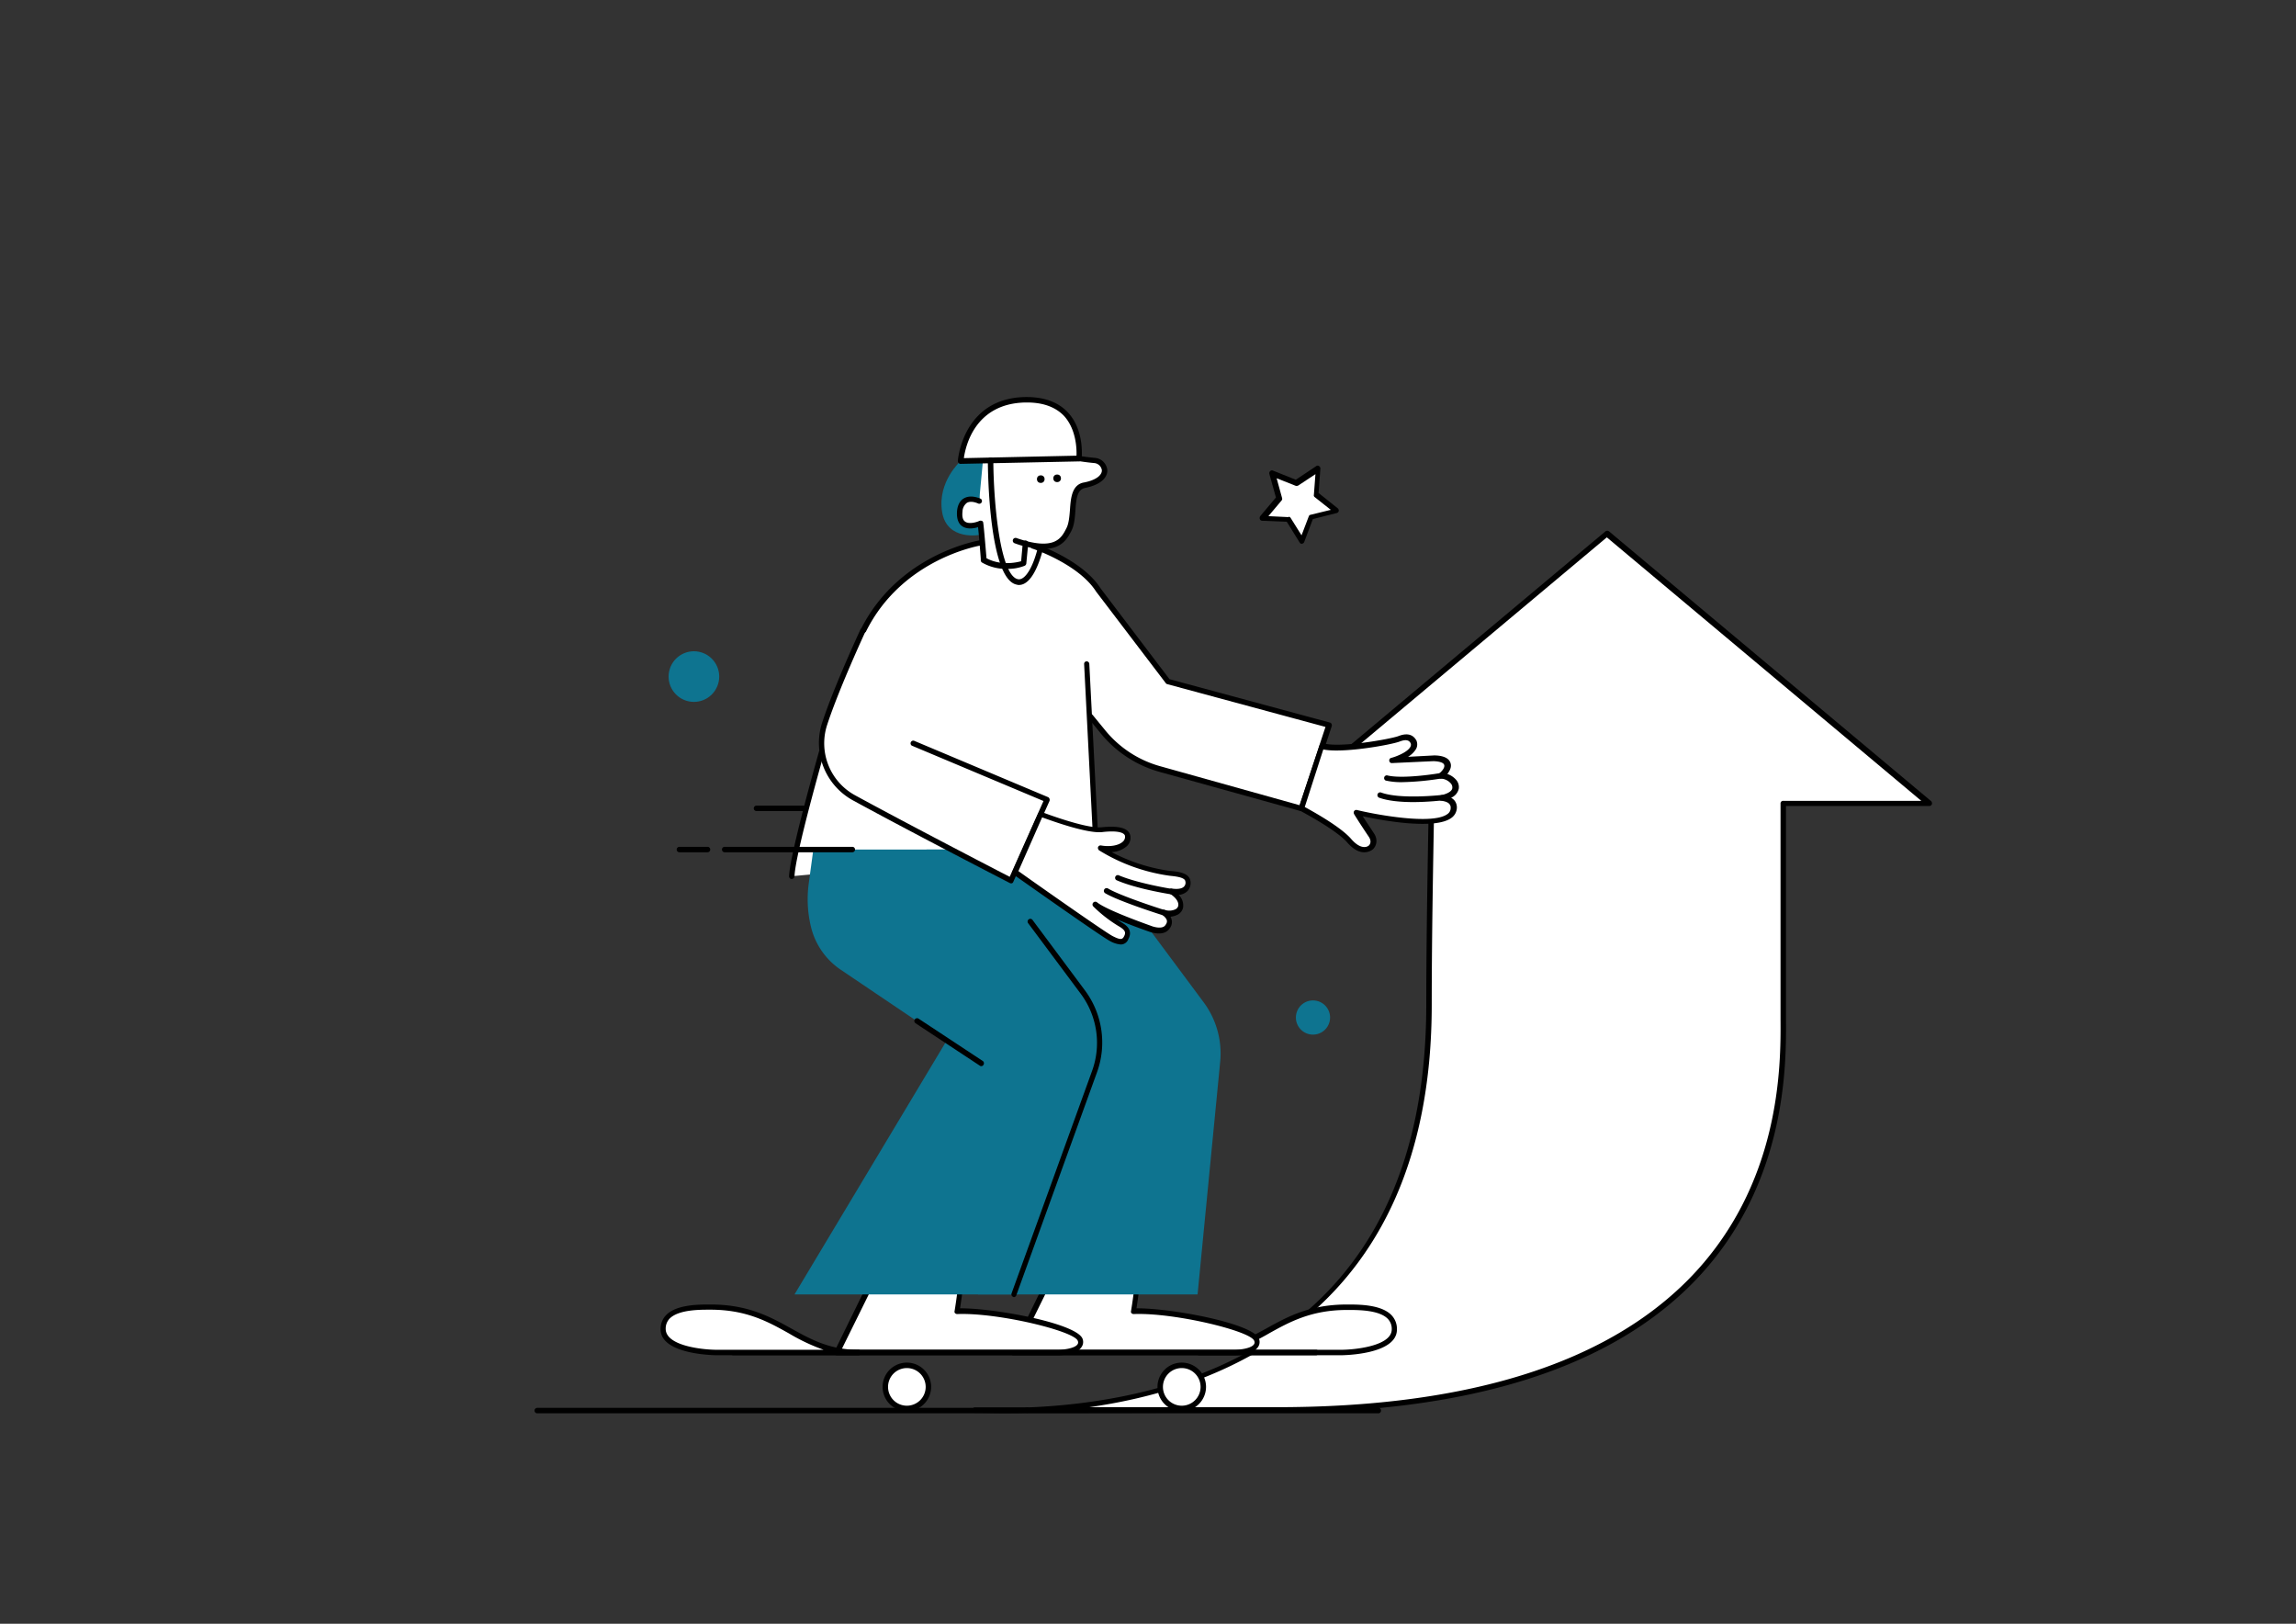 <svg xmlns="http://www.w3.org/2000/svg" viewBox="0 0 841.9 595.3"><rect x="0" y="0" width="841.9" height="595.3" fill="#333333" stroke="none"/><g id="Layer_16" data-name="Layer 16"><path d="M376.69,516.89h-19.1C359.59,516.89,366.59,517.29,376.69,516.89Z" fill="#fff"/><path d="M367.69,518.09c-3.5,0-6.2-.1-8.1-.1h-2.1a1,1,0,0,1,0-2h19.1a1,1,0,0,1,0,2C373.39,518.09,370.39,518.09,367.69,518.09Z"/><path d="M653.69,294.59h53.6l-118.1-98.9-118.1,98.9h53.7c-.4,22.5-.9,49.5-.9,73.8,0,130.2-103.2,147-147.3,148.7,32,0,74.6-.1,91.4-.1,192,0,185.6-120,185.6-145.6C653.69,356.79,653.69,322.09,653.69,294.59Z" fill="#fff"/><path d="M376.59,518a1,1,0,1,1,0-2c54.7-2.1,146.4-24.1,146.4-147.7,0-23.9.5-51,.9-72.8h-52.7a1,1,0,0,1-.9-.7,1.13,1.13,0,0,1,.3-1.1l118.1-98.9a1.05,1.05,0,0,1,1.3,0l118.1,98.9a1.13,1.13,0,0,1,.3,1.1,1,1,0,0,1-.9.7h-52.6v78.1c.1,16.9.4,61.9-34.5,97.1-31.1,31.3-82.3,47.2-152.1,47.2h-32.2C417.29,518,395.19,518,376.59,518Zm97.3-224.4h51a.91.91,0,0,1,.7.3,1.08,1.08,0,0,1,.3.7v.8c-.4,21.8-.9,49-.9,72.9,0,56.6-19.4,98.1-57.5,123.3-22,14.5-46.8,21.3-68.1,24.3h68.8c69.3,0,120-15.7,150.7-46.6,34.3-34.6,34.1-78.9,34-95.6v-79.1a.94.94,0,0,1,1-1h50.6L589.19,197Z"/><path d="M290.13,321.26c.4-8.6,11-45.5,11-45.5l.2-.3a22.83,22.83,0,0,1,1-10c3.7-11.2,10.7-27,13.2-32.4l.9-1.9c14-28.1,43.6-32.3,43.6-32.3l18.8,1.1s17.4,5.8,24,16.2l25.5,33.5,59.1,16-10.1,30.6-51.7-14.4a42.29,42.29,0,0,1-21-13.6l-4.5-5.5-.6-.7,2.5,48.8Z" fill="#fff"/><path d="M395.63,168.16s3.2.5,5.6.7c4.2.4,6.9,6.8-3.5,9-6.2,1-3.3,11.4-5.9,16.4-1.6,3.1-4,8-15.3,5.3l-.6-.2-.7,7.3s-7.8,2.7-14.6-1.3c-.3-3.5-1-12-1.2-13.4,0,0-8.3,3.7-7.5-4.5.4-3.8,2.9-5.6,7.3-3.7l-1.1-14.9Z" fill="#fff"/><path d="M491.63,495.86s19.7-.1,19.7-8.5-12.7-8.1-17.4-8.1c-25.8,0-31.9,16.7-54.1,16.7C451.93,495.86,491.63,495.86,491.63,495.86Z" fill="#fff"/><path d="M491.63,496.86h-51.9a1,1,0,0,1,0-2c10.4,0,17.2-3.8,24.4-7.7,7.9-4.4,16.1-8.9,29.7-8.9h.5c3.9,0,12,0,15.8,3.8a7.24,7.24,0,0,1,2.1,5.3C512.33,496.66,492.53,496.86,491.63,496.86Zm-39.1-2h39.1c5.2,0,18.7-1.4,18.7-7.5a5.28,5.28,0,0,0-1.5-3.9c-3.2-3.2-10.8-3.2-14.4-3.2h-.5c-13.1,0-21.1,4.4-28.8,8.7A76.42,76.42,0,0,1,452.53,494.86Z"/><path d="M384.33,470l-12.7,25.9h80.9s9.5.1,8.4-4.4c-1.2-4.7-31.4-11.2-45.2-10.6,1.1-6.6,1.3-9.5,1.3-9.5Z" fill="#fff"/><path d="M452.53,496.86h-81a.89.89,0,0,1-.8-.5.91.91,0,0,1,0-1l12.7-25.9a1,1,0,0,1,.9-.6l32.6,1.4a.91.91,0,0,1,.7.3.66.66,0,0,1,.2.7c0,.1-.2,2.6-1.1,8.4h.3c13.1,0,43.3,5.7,44.7,11.4a3.2,3.2,0,0,1-.6,3C459.23,496.76,453.43,496.86,452.53,496.86Zm-79.3-2h79.3c2.2,0,6.1-.5,7.2-1.9a1.23,1.23,0,0,0,.2-1.3c-.9-3.6-29.3-10.5-44.2-9.9a1.14,1.14,0,0,1-.8-.3.78.78,0,0,1-.2-.8c.7-4.3,1-7,1.2-8.4L385,471Z"/><path d="M319.63,470l-12.7,25.9h80.9s9.5.1,8.4-4.4c-1.2-4.7-31.4-11.2-45.2-10.6,1.1-6.6,1.3-9.5,1.3-9.5Z" fill="#fff"/><path d="M387.83,496.86h-81a.89.89,0,0,1-.8-.5.91.91,0,0,1,0-1l12.7-25.9a1,1,0,0,1,.9-.6l32.6,1.4a.91.91,0,0,1,.7.3.66.66,0,0,1,.2.7c0,.1-.2,2.6-1.1,8.4h.3c13.1,0,43.3,5.7,44.7,11.4a3.2,3.2,0,0,1-.6,3C394.53,496.76,388.73,496.86,387.83,496.86Zm-79.3-2h79.3c2.2,0,6.1-.5,7.2-1.9a1.23,1.23,0,0,0,.2-1.3c-.9-3.6-29.3-10.5-44.2-9.9a1.14,1.14,0,0,1-.8-.3.78.78,0,0,1-.2-.8c.7-4.3,1-7,1.2-8.4l-30.9-1.3Z"/><path d="M339.73,311.46h60l41.7,56.1a31.45,31.45,0,0,1,6,21.6l-8.3,85.4h-80.5l29.9-92.9-45-30.5a42.11,42.11,0,0,1-5.4-27.1Z" fill="#0E7490"/><path d="M352.23,169.06l8.2-.2-1.4,14.9.5,12.3s-12.4,2.5-14.1-8.5S352.23,169.06,352.23,169.06Z" fill="#0E7490"/><path d="M375.93,199.36l-.7,7.3s-7.8,2.7-14.6-1.3c-.3-3.5-1-12-1.2-13.4,0,0-8.3,3.7-7.5-4.5.4-3.8,2.9-5.6,7.3-3.7" fill="#fff"/><path d="M369.13,208.56a17.48,17.48,0,0,1-9-2.3,1,1,0,0,1-.5-.8v-.6c-.2-2.9-.7-8.9-1-11.6-1.5.5-4.1.9-5.9-.4-1.4-1-2-2.9-1.8-5.5.2-2.2,1.1-3.9,2.6-4.7,1.1-.6,3-1.1,6.1.2a1,1,0,0,1-.8,1.8c-1.8-.8-3.3-.9-4.3-.3a4.18,4.18,0,0,0-1.6,3.2c-.2,1.9.1,3.1,1,3.7,1.4,1,4.2.2,5.2-.3a1.39,1.39,0,0,1,.9,0,.75.75,0,0,1,.5.7c.2,1.2.7,7,1.2,13h0c5.2,2.8,10.9,1.6,12.7,1.1l.6-6.7a1.09,1.09,0,0,1,1.1-.9,1,1,0,0,1,.9,1.1l-.7,7.3a1.07,1.07,0,0,1-.7.9A17,17,0,0,1,369.13,208.56Z"/><path d="M352.23,169.06l43.4-.9s2.5-22-19.7-21.6S352.23,169.06,352.23,169.06Z" fill="#fff"/><path d="M352.23,170.06a.91.91,0,0,1-.7-.3,1.14,1.14,0,0,1-.3-.8c0-.2,1.7-22.9,24.6-23.4,6.9-.1,12.2,1.8,15.8,5.7,6.1,6.6,5,16.5,5,17a1.06,1.06,0,0,1-1,.9l-43.4.9Zm24.4-22.5h-.7c-18.5.4-21.9,16.1-22.5,20.4l41.3-.9c.1-2.5-.1-9.6-4.5-14.5C387.13,149.26,382.53,147.56,376.63,147.56Z"/><path d="M382.53,201.26a33.19,33.19,0,0,1-10.5-2.1,1,1,0,1,1,.7-1.9c13.9,4.8,16.4.1,18.2-3.4l.1-.2c.9-1.7,1.1-4.3,1.3-6.7.3-4.4.7-9.4,5.3-10.1,4.9-1,6.5-3,6.4-4.5a3.09,3.09,0,0,0-2.8-2.6c-2.4-.2-5.6-.7-5.7-.7a1,1,0,1,1,.3-1.9s3.2.5,5.6.7a5,5,0,0,1,4.6,4.4c.1,1.4-.5,5-8,6.6-2.9.5-3.4,3.5-3.7,8.3-.2,2.7-.4,5.4-1.5,7.5l-.1.2C391.33,197.46,389.33,201.26,382.53,201.26Z"/><path d="M373.63,214.46a1.7,1.7,0,0,1-.7-.1c-10.2-1.7-10.7-41.1-10.7-45.6a.94.94,0,0,1,1-1h0a.94.94,0,0,1,1,1c.1,16.3,2.6,42.5,9.1,43.6,2.6.4,5.6-4.5,7.4-12.3a1,1,0,0,1,1.9.5C381.63,204.76,378.73,214.46,373.63,214.46Z"/><circle cx="381.63" cy="175.66" r="1.4"/><circle cx="387.63" cy="175.36" r="1.4"/><path d="M316.43,232.16a.6.6,0,0,1-.4-.1.88.88,0,0,1-.4-1.3c14.1-28.2,44.1-32.8,44.4-32.8a1,1,0,0,1,.3,1.9c-.3,0-29.3,4.5-42.8,31.7A1.54,1.54,0,0,1,316.43,232.16Z"/><path d="M477.23,297.36h-.3L425.23,283a42.63,42.63,0,0,1-21.5-14l-4.5-5.5a1,1,0,1,1,1.5-1.3l4.5,5.5a39.75,39.75,0,0,0,20.5,13.3l50.8,14.2,9.5-28.7-58.1-15.7a1,1,0,0,1-.5-.4l-25.5-33.5c-6.4-10.1-23.3-15.8-23.5-15.8a1,1,0,0,1,.7-1.9c.7.2,17.8,6,24.5,16.6l25.2,33.2,58.8,15.9c.3.1.5.2.6.5a1.06,1.06,0,0,1,.1.8l-10.1,30.6A1.17,1.17,0,0,1,477.23,297.36Z"/><path d="M477.23,296.36s13.1,6.8,17.5,11.8c4.7,5.3,7.8,2.6,7.8,2.6s2.2-1.8.2-4.8c-2.7-4.1-5.3-8.1-5.3-8.1s35.2,8.5,35.7-1.6c0,0,.5-3.2-4.3-3.7,0,0,4.7-.8,5.1-3.4s-2.9-4.6-5.3-4.6c0,0,3.5-2.6,2-4.9-1.1-1.7-4.8-1.5-4.8-1.5l-15.1.7s9.1-2.5,7.9-6.6c-.8-1.8-2.4-2.5-5.4-1.4s-22.3,4.6-28.3,2.6C484.13,275.56,477.23,296.36,477.23,296.36Z" fill="#fff"/><path d="M500.33,312.46H500q-3-.15-6-3.6c-4.2-4.8-17.1-11.5-17.2-11.6a1.08,1.08,0,0,1-.5-1.2l7.6-22.9a1,1,0,0,1,.5-.6,2,2,0,0,1,.8-.1c5.6,1.9,24.7-1.5,27.6-2.6,4.1-1.6,5.9.2,6.7,1.9v.1a3.47,3.47,0,0,1-.3,2.8,8.67,8.67,0,0,1-2.9,2.8l9.5-.5c.4,0,4.3-.1,5.7,2,1.1,1.7.3,3.4-.8,4.8a7.24,7.24,0,0,1,3.1,2,4,4,0,0,1,1.1,3.4,4.66,4.66,0,0,1-2.8,3.3,4.73,4.73,0,0,1,1.3,1.1,4.1,4.1,0,0,1,.8,2.7,4.75,4.75,0,0,1-2,3.6c-6.1,4.5-25.6.9-32.5-.6,1,1.6,2.5,3.8,4,6.1,2,2.9.6,5.3-.4,6.1A5,5,0,0,1,500.33,312.46Zm-21.9-16.6c2.9,1.6,13.1,7.2,17,11.7s6.3,2.6,6.4,2.5c.3-.2,1.4-1.4,0-3.4-2.7-4-5.3-8.1-5.3-8.2a1.08,1.08,0,0,1,0-1.1,1,1,0,0,1,1-.4c7.4,1.8,27.8,5.5,33.2,1.5a2.63,2.63,0,0,0,1.2-2.2v-.1a1.8,1.8,0,0,0-.4-1.3c-.5-.7-1.6-1.1-3.1-1.3a1.06,1.06,0,0,1-.9-1,1,1,0,0,1,.8-1c1-.2,4-1,4.2-2.6a2.2,2.2,0,0,0-.6-1.8,5.16,5.16,0,0,0-3.7-1.7,1,1,0,0,1-.9-.7,1.07,1.07,0,0,1,.3-1.1s2.7-2.1,1.8-3.5c-.6-.9-2.9-1.1-3.9-1.1l-15.1.7a.91.91,0,0,1-1-.8.92.92,0,0,1,.7-1.1c1.6-.4,5.9-2,7-4a1.72,1.72,0,0,0,.2-1.2c-.3-.7-1-2-4.1-.8s-20.9,4.4-28,2.9Z"/><path d="M528.83,292.46s-15.3,1.9-22.7-.9" fill="#fff"/><path d="M518.13,294.06c-4.3,0-9.1-.4-12.4-1.6a1,1,0,0,1,.7-1.9c7.1,2.6,22.1.9,22.2.9a.94.94,0,0,1,1.1.9,1,1,0,0,1-.9,1.1C528.53,293.46,523.63,294.06,518.13,294.06Z"/><path d="M528.53,284.36s-14.1,2.4-20.2.8" fill="#fff"/><path d="M514,286.76a25.52,25.52,0,0,1-5.9-.6,1,1,0,0,1,.5-1.9c5.8,1.5,19.6-.8,19.8-.9a1,1,0,1,1,.4,2A101,101,0,0,1,514,286.76Z"/><path d="M401.63,305.16a1,1,0,0,1-1-.9l-3.1-60.8a.92.92,0,0,1,.9-1,1,1,0,0,1,1,.9l3.1,60.8a.86.86,0,0,1-.9,1Z"/><path d="M290.33,322.26h0a1,1,0,0,1-1-1c.4-8.6,10.6-44.3,11-45.8a1,1,0,0,1,1.9.5c-.1.4-10.6,37-10.9,45.3A1.08,1.08,0,0,1,290.33,322.26Z"/><path d="M298.23,311.46h60l38.8,52.3a31.07,31.07,0,0,1,4.3,29.3l-29.5,81.5h-80.5l55.7-92.9-38.7-26.1a26.42,26.42,0,0,1-10.9-15.5,43,43,0,0,1-.9-16Z" fill="#0E7490"/><path d="M371.83,475.56a.37.37,0,0,1-.3-.1,1,1,0,0,1-.6-1.3l29.5-81.5a30.14,30.14,0,0,0-4.2-28.4L377,338.46a1,1,0,1,1,1.6-1.2l19.2,25.8a32,32,0,0,1,4.4,30.2l-29.5,81.5A1,1,0,0,1,371.83,475.56Z"/><path d="M359.73,390.86a.76.76,0,0,1-.5-.2l-23.5-15.5a1,1,0,1,1,1.1-1.7l23.5,15.5a1,1,0,0,1,.3,1.4A.87.87,0,0,1,359.73,390.86Z"/><path d="M482.53,496.86H268.83a1,1,0,0,1,0-2h213.7a.94.94,0,0,1,1,1A1,1,0,0,1,482.53,496.86Z"/><path d="M316.43,231.16s-9.5,20.6-14,34.2a22.88,22.88,0,0,0,10.7,27.1c22,12,57.7,30.4,57.7,30.4l13.3-29.7-49.2-20.7" fill="#fff"/><path d="M370.83,323.86a.9.9,0,0,1-.5-.1c-.4-.2-35.9-18.5-57.7-30.4a24,24,0,0,1-11.2-28.3c4.4-13.5,14-34.1,14.1-34.3a1,1,0,0,1,1.8.8c-.1.2-9.6,20.7-14,34.1a21.71,21.71,0,0,0,10.2,25.9c19.8,10.8,50.9,26.9,56.7,29.9l12.4-27.8-48.3-20.3a1,1,0,0,1,.8-1.8l49.2,20.7a1,1,0,0,1,.5.6,1.1,1.1,0,0,1,0,.8l-13.3,29.7c-.1.3-.3.4-.6.5Z"/><path d="M381.63,298.56s16.4,6.3,22.4,5.7,9.2.2,9.5,2.4c.4,3.2-3.9,5.5-10,4.5a64.1,64.1,0,0,0,25.3,9.1c2.6.2,6.4.6,6.7,2.8.3,2.6-1.4,4.5-6.2,3.8,0,0,4.2,2.4,3.5,5.6-.4,1.9-3.2,3.1-6.2,2.2,2,1.4,3,3,1.5,5.1-1.8,2.5-6.4.7-6.4.7s-15.9-5.5-20.1-8.7a48.26,48.26,0,0,0,9.4,7.3c2.3,1.3,3.2,2.7,2,4.9s-3.3,1.3-5.5.2c-3.3-1.7-35.3-24.3-35.3-24.3Z" fill="#fff"/><path d="M410.93,346.26A9.47,9.47,0,0,1,407,345c-3.3-1.7-34.1-23.5-35.4-24.4a1,1,0,0,1-.3-1.2l9.4-21.2a1,1,0,0,1,1.3-.5c.2.1,16.2,6.2,21.9,5.6,6.7-.7,10.2.4,10.6,3.3a4.19,4.19,0,0,1-1.4,3.7,9.15,9.15,0,0,1-5.5,2.1,65.07,65.07,0,0,0,21.4,6.9c2.6.2,7.1.6,7.5,3.7a4.27,4.27,0,0,1-1.1,3.7,5.31,5.31,0,0,1-3.2,1.4,5.3,5.3,0,0,1,1.6,4.7,3.9,3.9,0,0,1-1.9,2.5,7.73,7.73,0,0,1-2.7.8,3.8,3.8,0,0,1-.4,4.4c-2.2,3.1-7.3,1.1-7.6,1s-6.3-2.2-11.8-4.5c.7.4,1.3.8,1.9,1.2,1.9,1.1,4.2,2.9,2.4,6.2A2.91,2.91,0,0,1,410.93,346.26Zm-37.5-26.9c4.6,3.3,31.6,22.3,34.5,23.8s3.6,1.3,4.2.2c.7-1.3.7-2.2-1.6-3.6a49.71,49.71,0,0,1-9.6-7.4,1,1,0,0,1,1.4-1.5c4,3.1,19.6,8.5,19.8,8.6s4,1.5,5.2-.3c.9-1.2.9-2.2-1.2-3.8a1.06,1.06,0,0,1-.3-1.3,1,1,0,0,1,1.2-.5,5.38,5.38,0,0,0,4-.2,2,2,0,0,0,1-1.2c.5-2.4-3-4.5-3.1-4.5a.93.93,0,0,1-.4-1.2,1.08,1.08,0,0,1,1.1-.7c2.1.3,3.7.1,4.5-.7a2,2,0,0,0,.5-2c-.2-1.5-4-1.8-5.8-2a66.61,66.61,0,0,1-25.8-9.3,1.15,1.15,0,0,1-.4-1.2,1,1,0,0,1,1.1-.6c3.3.6,6.5,0,8-1.4a2.37,2.37,0,0,0,.8-2c-.1-1.2-2.4-2.2-8.4-1.5-5.5.6-18.4-4.1-22-5.4Z"/><path d="M429.43,327.86h-.2c-.5-.1-12.7-2-19.9-5.2a1,1,0,0,1,.8-1.8c7,3,19.3,5,19.5,5a1,1,0,0,1,.8,1.1A1.06,1.06,0,0,1,429.43,327.86Z"/><path d="M426.73,335.56h-.3c-.7-.2-16.4-5.2-21.2-8.1a1,1,0,1,1,1.1-1.7c4.7,2.8,20.6,7.9,20.8,7.9a1.15,1.15,0,0,1,.7,1.3A1.38,1.38,0,0,1,426.73,335.56Z"/><path d="M262.93,495.86s-19.7-.1-19.7-8.5,12.7-8.1,17.4-8.1c25.8,0,31.9,16.7,54.1,16.7C302.73,495.86,262.93,495.86,262.93,495.86Z" fill="#fff"/><path d="M314.83,496.86h-51.9c-.8,0-20.7-.2-20.7-9.5a7.24,7.24,0,0,1,2.1-5.3c3.8-3.8,11.9-3.8,15.8-3.8h.5c13.6,0,21.8,4.5,29.7,8.9,7.2,4,14,7.7,24.4,7.7a.94.94,0,0,1,1,1A.92.92,0,0,1,314.83,496.86Zm-51.9-2H302a70.36,70.36,0,0,1-12.7-6c-7.7-4.3-15.6-8.7-28.8-8.7H260c-3.6,0-11.1,0-14.4,3.2a5.28,5.28,0,0,0-1.5,3.9c.1,6.2,13.6,7.6,18.8,7.6Z"/><circle cx="332.53" cy="508.46" r="7.9" fill="#fff"/><path d="M332.53,517.36a8.9,8.9,0,1,1,8.9-8.9A8.92,8.92,0,0,1,332.53,517.36Zm0-15.8a6.9,6.9,0,1,0,6.9,6.9A6.91,6.91,0,0,0,332.53,501.56Z"/><circle cx="433.33" cy="508.46" r="7.9" fill="#fff"/><path d="M433.33,517.36a8.9,8.9,0,1,1,8.9-8.9A8.92,8.92,0,0,1,433.33,517.36Zm0-15.8a6.9,6.9,0,1,0,6.9,6.9A6.91,6.91,0,0,0,433.33,501.56Z"/><path d="M295,297.36h-17.6a1,1,0,1,1,0-2H295a1,1,0,0,1,0,2Z"/><path d="M259.43,312.46h-10.3a1,1,0,1,1,0-2h10.3a1,1,0,0,1,0,2Z"/><path d="M312.53,312.46h-46.8a1,1,0,0,1,0-2h46.8a1,1,0,0,1,0,2Z"/><path d="M505.34,518.15H197a1,1,0,1,1,0-2h308.4a.94.94,0,0,1,1,1A1,1,0,0,1,505.34,518.15Z"/><polygon points="482.99 172.25 482.54 181.13 489.77 187.08 480.88 189.55 477.55 198.24 472.43 190.41 462.97 189.84 469 182.73 466.74 173.78 475.65 176.96 482.99 172.25" fill="#fff"/><circle cx="254.44" cy="248.05" r="9.28" transform="translate(-40.5 446.23) rotate(-78.17)" fill="#0E7490"/><circle cx="481.44" cy="373.05" r="6.27" transform="translate(17.62 767.78) rotate(-78.17)" fill="#0E7490"/><path d="M477.21,199.38a.94.94,0,0,1-.62-.44l-4.75-7.65-9-.37a.93.93,0,0,1-.88-.59,1.35,1.35,0,0,1,.12-1.08l5.78-6.86-2.42-8.68a1.09,1.09,0,0,1,.32-1,.94.94,0,0,1,1-.19l8.38,3.37,7.5-5a.77.77,0,0,1,1,0,.94.94,0,0,1,.52.91l-.66,8.94,7,5.6a1.14,1.14,0,0,1,.4,1,1,1,0,0,1-.76.75l-8.74,2.21-3.17,8.41a1,1,0,0,1-.84.63C477.4,199.42,477.31,199.4,477.21,199.38Zm-4.58-9.94a.91.91,0,0,1,.62.43l4,6.39,2.67-7a.86.86,0,0,1,.73-.55l7.33-1.79-5.88-4.66a.79.79,0,0,1-.32-.88l.57-7.54L476.05,178a1.4,1.4,0,0,1-.93.11l-7-2.77,2,7.27a.94.94,0,0,1-.18.87l-4.84,5.75,7.49.36C472.44,189.4,472.54,189.42,472.63,189.44Z"/></g></svg>